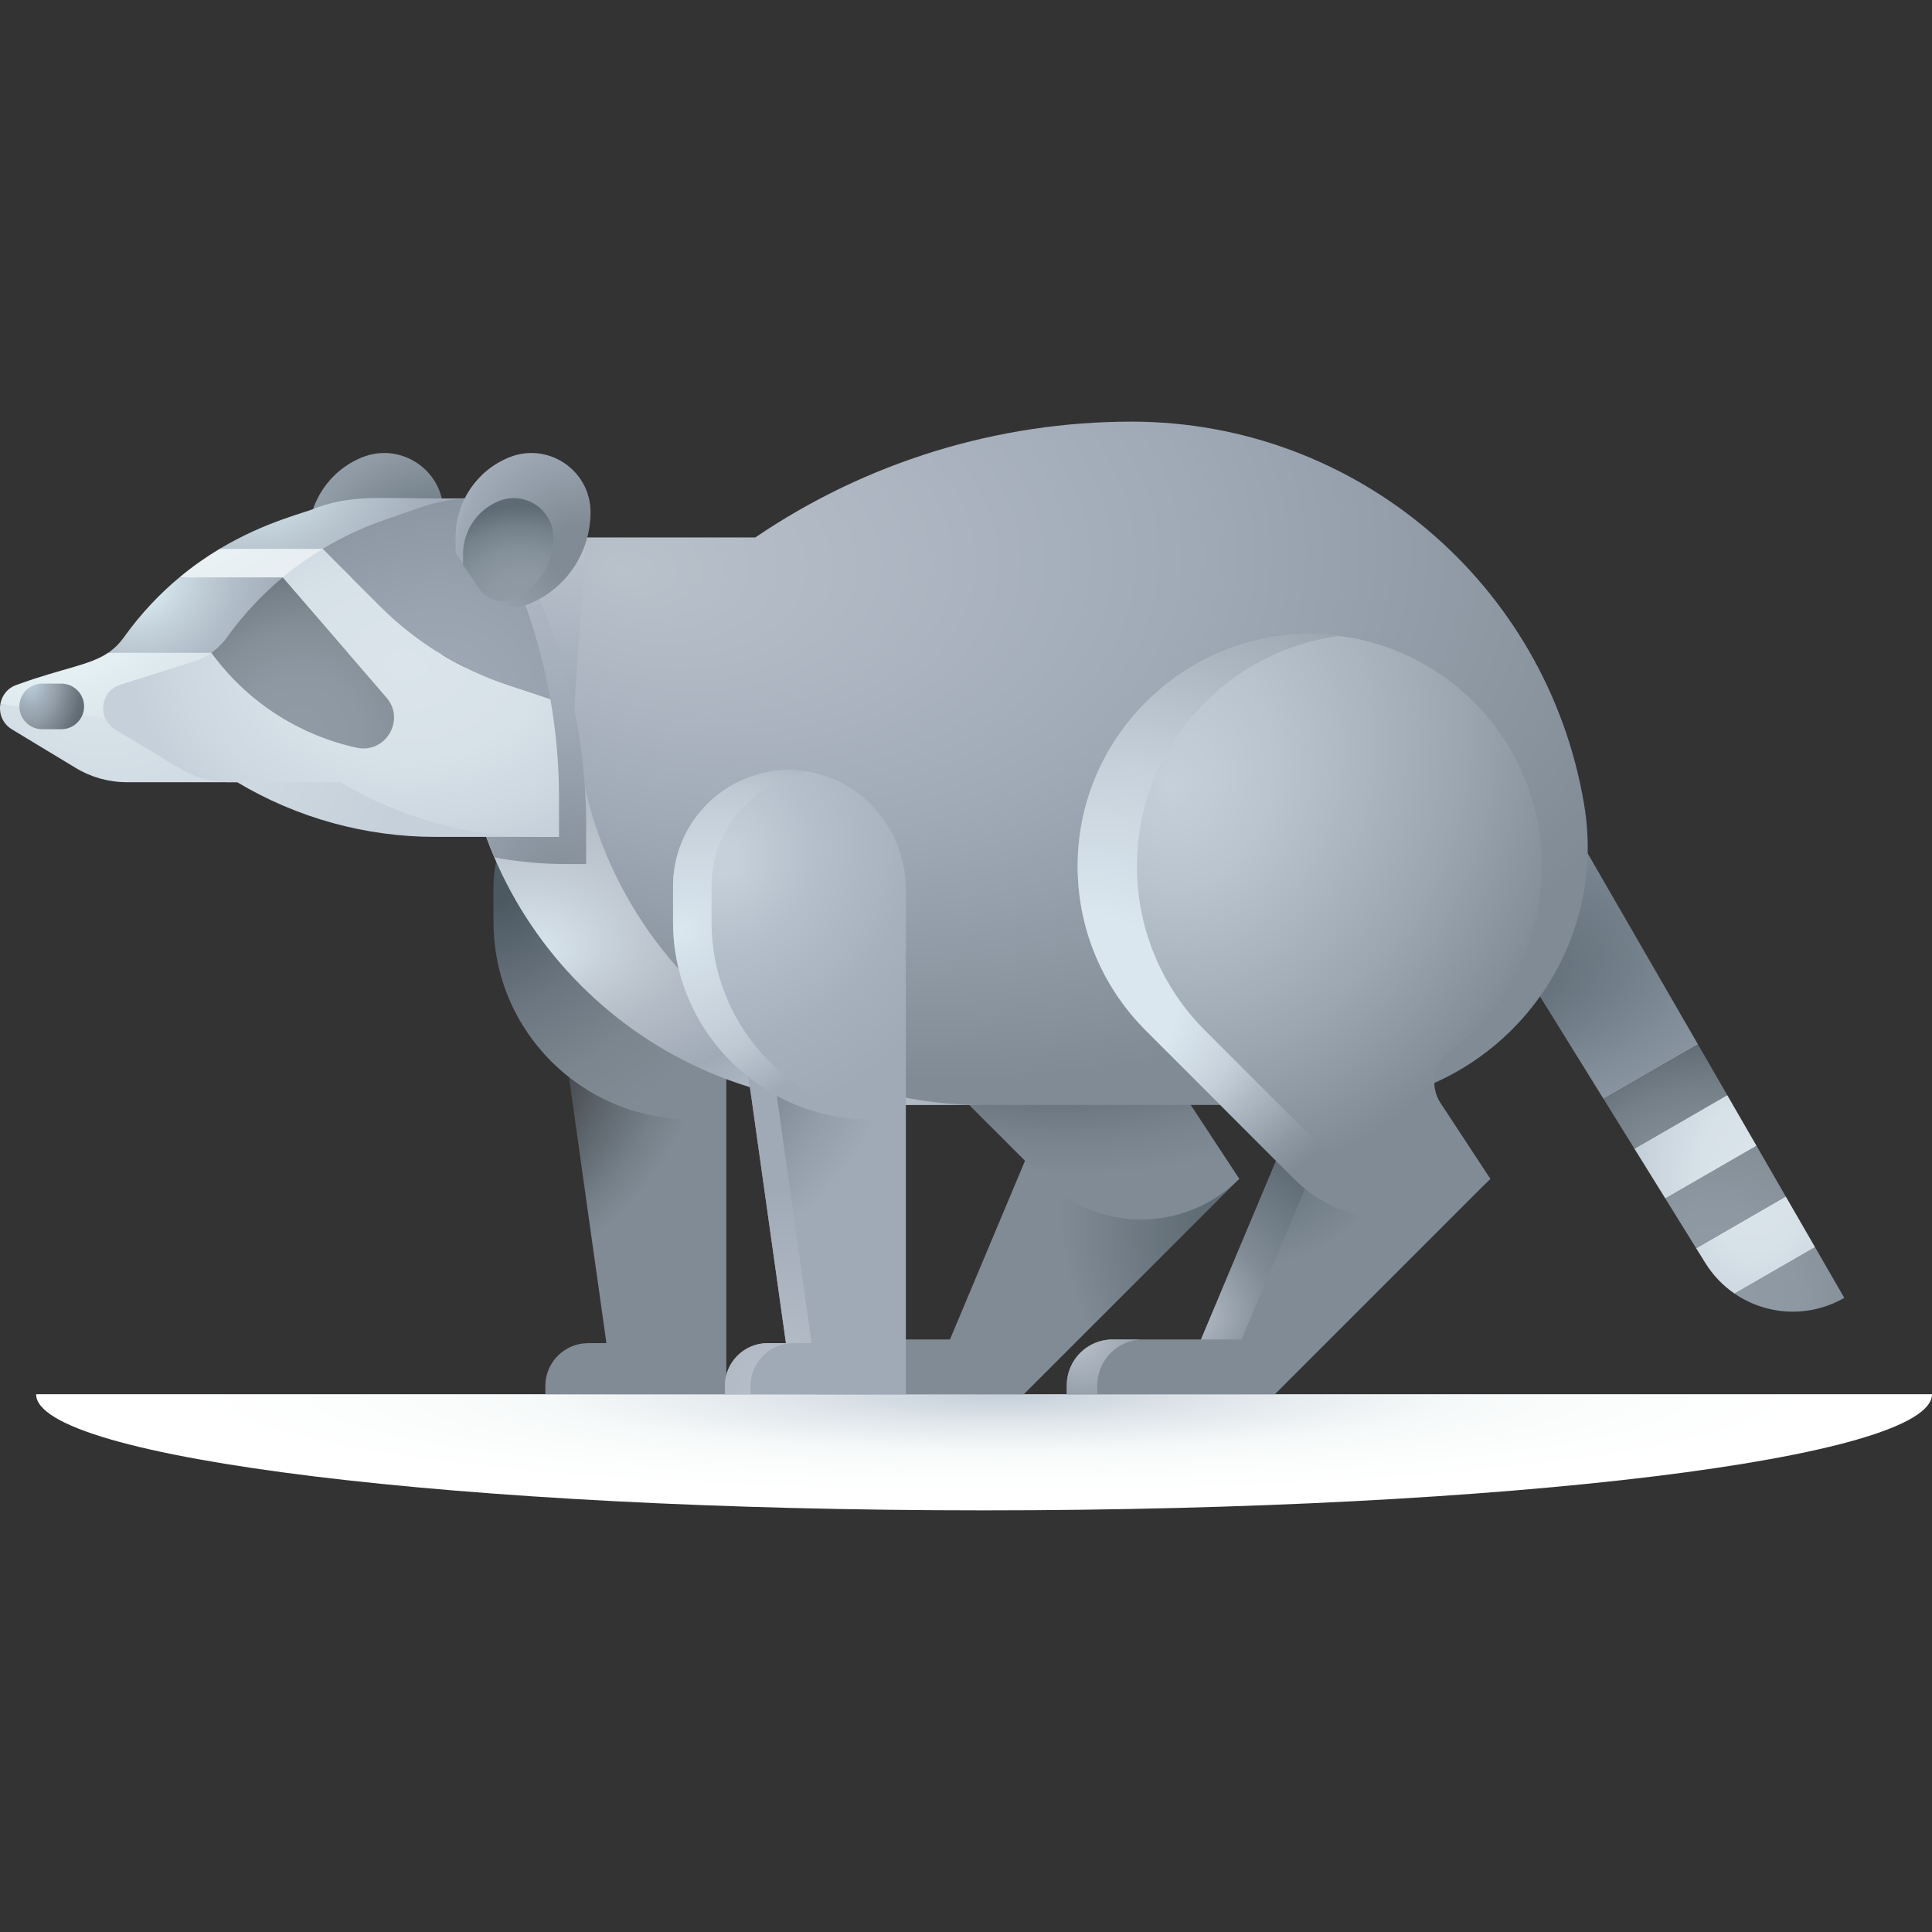 <svg id="Capa_1" enable-background="new 0 0 512 512" height="512" viewBox="0 0 512 512" width="512" xmlns="http://www.w3.org/2000/svg" xmlns:xlink="http://www.w3.org/1999/xlink"><rect x="0" y="0" width="512" height="512" fill="#333333" stroke="none"/><radialGradient id="SVGID_1_" cx="411.954" cy="822.987" gradientTransform="matrix(.931 0 0 .112 -118.375 277.809)" gradientUnits="userSpaceOnUse" r="258.927"><stop offset="0" stop-color="#c6d0da"/><stop offset=".243" stop-color="#e0e6eb"/><stop offset=".496" stop-color="#f6f9f9"/><stop offset=".617" stop-color="#fafcfc"/><stop offset=".898" stop-color="#fff"/></radialGradient><radialGradient id="SVGID_2_" cx="428.646" cy="242.317" fx="392.611" fy="250.691" gradientTransform="matrix(.918 -.396 .266 .616 -29.332 262.765)" gradientUnits="userSpaceOnUse" r="114.459"><stop offset="0" stop-color="#5e6b75"/><stop offset=".422" stop-color="#818d98"/><stop offset=".775" stop-color="#98a2af"/><stop offset="1" stop-color="#a0aab7"/></radialGradient><linearGradient id="lg1"><stop offset="0" stop-color="#909ba5"/><stop offset=".269" stop-color="#8d98a2"/><stop offset=".47" stop-color="#848f98"/><stop offset=".65" stop-color="#747f88"/><stop offset=".816" stop-color="#5d6972"/><stop offset=".91" stop-color="#4d5961"/></linearGradient><radialGradient id="SVGID_3_" cx="454.794" cy="344.207" gradientTransform="matrix(0 -1 .911 0 141.396 799.001)" gradientUnits="userSpaceOnUse" r="86.751" xlink:href="#lg1"/><linearGradient id="lg2"><stop offset="0" stop-color="#dae4ea"/><stop offset=".434" stop-color="#d7e1e8"/><stop offset=".758" stop-color="#cdd7e0"/><stop offset=".91" stop-color="#c6d0da"/></linearGradient><radialGradient id="SVGID_4_" cx="464.892" cy="311.405" gradientTransform="matrix(0 -1 .716 0 241.834 776.297)" gradientUnits="userSpaceOnUse" r="45.842" xlink:href="#lg2"/><radialGradient id="SVGID_5_" cx="350.847" cy="319.945" fx="332.699" fy="322.549" gradientTransform="matrix(.762 -.648 .647 .76 -123.343 304.156)" gradientUnits="userSpaceOnUse" r="75.641"><stop offset="0" stop-color="#4d5961"/><stop offset=".132" stop-color="#556169"/><stop offset=".917" stop-color="#808b95"/></radialGradient><radialGradient id="SVGID_6_" cx="288.796" cy="267.777" fx="271.832" fy="267.233" gradientTransform="matrix(1 -.01 .005 .523 -1.373 130.672)" gradientUnits="userSpaceOnUse" r="95.857"><stop offset=".105" stop-color="#4d5961"/><stop offset=".326" stop-color="#606b74"/><stop offset=".665" stop-color="#77828c"/><stop offset=".875" stop-color="#808b95"/></radialGradient><radialGradient id="SVGID_7_" cx="337.572" cy="286.091" fx="318.064" fy="288.89" gradientTransform="matrix(.762 -.648 .647 .76 -104.603 287.432)" gradientUnits="userSpaceOnUse" r="81.308"><stop offset="0" stop-color="#4d5961"/><stop offset=".039" stop-color="#525e66"/><stop offset=".351" stop-color="#737f88"/><stop offset=".521" stop-color="#808b95"/></radialGradient><radialGradient id="SVGID_8_" cx="321.296" cy="342.495" fx="311.349" fy="343.922" gradientTransform="matrix(.762 -.648 .647 .76 -144.983 290.41)" gradientUnits="userSpaceOnUse" r="41.458"><stop offset="0" stop-color="#b9c1cb"/><stop offset=".098" stop-color="#acb5bf"/><stop offset=".456" stop-color="#808b95"/><stop offset=".95" stop-color="#5e6b75"/></radialGradient><radialGradient id="SVGID_9_" cx="107.943" cy="261.191" fx="98.169" fy="287.101" gradientTransform="matrix(.762 -.648 .647 .76 -143.264 132.614)" gradientUnits="userSpaceOnUse" r="91.284"><stop offset="0"/><stop offset=".255" stop-color="#2d3134"/><stop offset=".54" stop-color="#5a6168"/><stop offset=".756" stop-color="#758089"/><stop offset=".875" stop-color="#808b95"/></radialGradient><radialGradient id="SVGID_10_" cx="-1927.573" cy="225.003" fx="-1942.972" fy="226.806" gradientTransform="matrix(-.787 -.617 -.616 .786 -1256.921 -1141.168)" gradientUnits="userSpaceOnUse" r="83.457"><stop offset=".044" stop-color="#4d5961"/><stop offset=".095" stop-color="#515d66"/><stop offset=".44" stop-color="#6b7680"/><stop offset=".75" stop-color="#7b868f"/><stop offset=".992" stop-color="#808b95"/></radialGradient><radialGradient id="SVGID_11_" cx="229.715" cy="131.482" fx="166.645" fy="170.584" gradientTransform="matrix(.995 .096 -.064 .668 9.531 21.627)" gradientUnits="userSpaceOnUse" r="229.589"><stop offset="0" stop-color="#b9c1cb"/><stop offset=".516" stop-color="#a0aab7"/><stop offset="1" stop-color="#808b95"/></radialGradient><radialGradient id="SVGID_12_" cx="141.345" cy="213.609" fx="145.112" fy="271.819" gradientTransform="matrix(.995 .096 -.064 .668 14.414 57.4)" gradientUnits="userSpaceOnUse" r="180.472"><stop offset="0" stop-color="#dae7ef"/><stop offset=".114" stop-color="#c6d0d9"/><stop offset=".209" stop-color="#b9c1cb"/><stop offset=".255" stop-color="#b3bcc6"/><stop offset=".433" stop-color="#a0aab7"/><stop offset=".553" stop-color="#aeb7c3"/><stop offset=".681" stop-color="#b9c1cb"/><stop offset=".759" stop-color="#b2bac4"/><stop offset=".876" stop-color="#9da6b0"/><stop offset="1" stop-color="#808b95"/></radialGradient><radialGradient id="SVGID_13_" cx="153.507" cy="213" fx="149.325" fy="236.369" gradientTransform="matrix(.995 .096 -.121 1.255 26.497 -69.049)" gradientUnits="userSpaceOnUse" r="73.449"><stop offset="0" stop-color="#808b95"/><stop offset=".225" stop-color="#8f99a5"/><stop offset=".43" stop-color="#a0aab7"/><stop offset=".546" stop-color="#a6afbc"/><stop offset="1" stop-color="#b9c1cb"/></radialGradient><radialGradient id="SVGID_14_" cx="159.764" cy="257.96" fx="149.99" fy="283.87" gradientTransform="matrix(.762 -.648 .647 .76 -128.813 165.43)" gradientUnits="userSpaceOnUse" r="91.284"><stop offset="0" stop-color="#4d5961"/><stop offset=".357" stop-color="#75808a"/><stop offset=".691" stop-color="#949eab"/><stop offset=".875" stop-color="#a0aab7"/></radialGradient><radialGradient id="SVGID_15_" cx="207.836" cy="359.648" fx="197.369" fy="366.925" gradientTransform="matrix(.762 -.648 .647 .76 -183.146 220.979)" gradientUnits="userSpaceOnUse" r="52.596"><stop offset="0" stop-color="#b9c1cb"/><stop offset=".875" stop-color="#a0aab7"/></radialGradient><radialGradient id="SVGID_16_" cx="-1987.268" cy="217.432" fx="-2002.667" fy="219.235" gradientTransform="matrix(-.787 -.617 -.616 .786 -1248.865 -1179.627)" gradientUnits="userSpaceOnUse" r="83.457"><stop offset=".044" stop-color="#c6d0da"/><stop offset=".326" stop-color="#b5bfcb"/><stop offset=".704" stop-color="#a6b0bc"/><stop offset="1" stop-color="#a0aab7"/></radialGradient><radialGradient id="SVGID_17_" cx="183.295" cy="244.891" fx="179.828" fy="244.471" gradientTransform="matrix(.787 -.617 .499 .636 -83.064 202.256)" gradientUnits="userSpaceOnUse" r="66.273"><stop offset="0" stop-color="#dae7ef"/><stop offset=".499" stop-color="#c6d0da"/><stop offset=".638" stop-color="#bec8d2"/><stop offset=".857" stop-color="#a7b1be"/><stop offset=".916" stop-color="#a0aab7"/></radialGradient><radialGradient id="SVGID_18_" cx="329.882" cy="189.355" fx="315.464" fy="208.158" gradientTransform="matrix(.972 .236 -.29 1.194 64.198 -114.515)" gradientUnits="userSpaceOnUse" r="137.124"><stop offset="0" stop-color="#c6d0da"/><stop offset=".175" stop-color="#bac4ce"/><stop offset=".487" stop-color="#9ba6b0"/><stop offset=".72" stop-color="#808b95"/></radialGradient><radialGradient id="SVGID_19_" cx="281.653" cy="214.937" fx="239.359" fy="282.753" gradientTransform="matrix(.787 -.617 .508 .648 -49.146 249.521)" gradientUnits="userSpaceOnUse" r="144.027"><stop offset=".213" stop-color="#dae7ef"/><stop offset=".417" stop-color="#c6d0da"/><stop offset=".557" stop-color="#aeb9c3"/><stop offset=".784" stop-color="#8d98a2"/><stop offset=".907" stop-color="#808b95"/></radialGradient><radialGradient id="SVGID_20_" cx="287.957" cy="351.592" fx="282.456" fy="352.381" gradientTransform="matrix(.762 -.648 .647 .76 -158.822 270.982)" gradientUnits="userSpaceOnUse" r="22.93"><stop offset="0" stop-color="#b9c1cb"/><stop offset=".875" stop-color="#909ba5"/></radialGradient><radialGradient id="SVGID_21_" cx="115.986" cy="154.064" gradientTransform="matrix(-.474 -.88 .908 -.489 31.193 331.503)" gradientUnits="userSpaceOnUse" r="48.508"><stop offset=".153" stop-color="#5e6b75"/><stop offset=".757" stop-color="#909ba5"/><stop offset=".825" stop-color="#919fac"/><stop offset=".922" stop-color="#95acbf"/><stop offset="1" stop-color="#98b9d3"/></radialGradient><radialGradient id="SVGID_22_" cx="21.702" cy="180.565" gradientTransform="matrix(.94 .341 -.244 .673 45.423 51.582)" gradientUnits="userSpaceOnUse" r="98.304"><stop offset=".049" stop-color="#dae4ea"/><stop offset=".162" stop-color="#d7e1e8"/><stop offset=".91" stop-color="#c6d0da"/></radialGradient><radialGradient id="SVGID_23_" cx="18.932" cy="160.484" fx="15.014" fy="154.944" gradientTransform="matrix(.933 -.359 .256 .665 -39.805 60.652)" gradientUnits="userSpaceOnUse" r="48.079"><stop offset=".155" stop-color="#ecf9f9"/><stop offset="1" stop-color="#dae4ea"/></radialGradient><radialGradient id="SVGID_24_" cx="50.146" cy="124.734" fx="45.326" fy="117.918" gradientTransform="matrix(.933 -.359 .256 .665 -28.57 59.875)" gradientUnits="userSpaceOnUse" r="59.154"><stop offset="0" stop-color="#ecf9f9"/><stop offset="1" stop-color="#e7ecf1"/></radialGradient><radialGradient id="SVGID_25_" cx="35.372" cy="153.068" gradientTransform="matrix(1 0 0 .911 0 13.701)" gradientUnits="userSpaceOnUse" r="123.588"><stop offset=".023" stop-color="#e2f4f9"/><stop offset=".025" stop-color="#e1f3f8"/><stop offset=".123" stop-color="#c5d3dc"/><stop offset=".217" stop-color="#b1bdc8"/><stop offset=".305" stop-color="#a4afbb"/><stop offset=".383" stop-color="#a0aab7"/></radialGradient><radialGradient id="SVGID_26_" cx="67.834" cy="120.886" gradientTransform="matrix(1 0 0 .911 0 10.82)" gradientUnits="userSpaceOnUse" r="92.008"><stop offset=".03" stop-color="#e2f4f9"/><stop offset=".105" stop-color="#d6e6ed"/><stop offset=".308" stop-color="#b8c5cf"/><stop offset=".478" stop-color="#a6b1bd"/><stop offset=".593" stop-color="#a0aab7"/></radialGradient><radialGradient id="SVGID_27_" cx="107.477" cy="176.193" gradientTransform="matrix(1 0 0 .716 0 49.986)" gradientUnits="userSpaceOnUse" r="79.317" xlink:href="#lg2"/><radialGradient id="SVGID_28_" cx="78.639" cy="196.175" gradientTransform="matrix(.669 -.743 .676 .61 -106.697 135.033)" gradientUnits="userSpaceOnUse" r="65.768" xlink:href="#lg1"/><radialGradient id="SVGID_29_" cx="115.9" cy="185.159" gradientTransform="matrix(1 0 0 .911 0 16.573)" gradientUnits="userSpaceOnUse" r="81.896"><stop offset="0" stop-color="#a0aab7"/><stop offset=".346" stop-color="#99a3b0"/><stop offset=".857" stop-color="#86919c"/><stop offset="1" stop-color="#808b95"/></radialGradient><radialGradient id="SVGID_30_" cx="152.997" cy="146.364" gradientTransform="matrix(-.474 -.88 .908 -.489 92.749 352.619)" gradientUnits="userSpaceOnUse" r="45.621"><stop offset=".153" stop-color="#808b95"/><stop offset=".682" stop-color="#a0aab7"/><stop offset="1" stop-color="#c1d5e4"/></radialGradient><radialGradient id="SVGID_31_" cx="138.022" cy="161.022" gradientTransform="matrix(1 0 0 .911 0 14.413)" gradientUnits="userSpaceOnUse" r="32.579"><stop offset="0" stop-color="#909ba5"/><stop offset=".303" stop-color="#8d98a2"/><stop offset=".53" stop-color="#838f99"/><stop offset=".732" stop-color="#73808a"/><stop offset=".91" stop-color="#5e6b75"/></radialGradient><radialGradient id="SVGID_32_" cx="-430.514" cy="123.905" gradientTransform="matrix(.527 0 0 .799 235.012 80.936)" gradientUnits="userSpaceOnUse" r="44.043"><stop offset="0" stop-color="#c1d5e4"/><stop offset=".187" stop-color="#a4b2be"/><stop offset=".334" stop-color="#909ba5"/><stop offset=".395" stop-color="#848f99"/><stop offset=".569" stop-color="#66717a"/><stop offset=".718" stop-color="#545f68"/><stop offset=".823" stop-color="#4d5961"/></radialGradient><g><path d="m260.784 400.261c138.743 0 251.216-13.78 251.216-30.778h-502.432c0 16.998 112.473 30.778 251.216 30.778z" fill="url(#SVGID_1_)"/><path d="m420.539 225.786-26.639 15.38 31.063 50.071 25.023-14.447z" fill="url(#SVGID_2_)"/><path d="m457.74 290.221-24.597 14.201-8.18-13.186 25.023-14.447zm31.018 53.724-7.754-13.431-21.323 12.311c8.41 5.759 19.7 6.534 29.077 1.12zm-23.263-40.293-24.172 13.956 8.18 13.186 23.746-13.71z" fill="url(#SVGID_3_)"/><path d="m465.495 303.652-24.172 13.956-8.18-13.186 24.597-14.201zm7.754 13.431-23.746 13.71 2.423 3.906c2.06 3.32 4.72 6.048 7.755 8.126l21.323-12.311z" fill="url(#SVGID_4_)"/><path d="m287.021 270.999-35.272 83.968h-23.426c-6.717 0-12.162 5.445-12.162 12.162v2.354h55.168l57.087-57.087z" fill="url(#SVGID_5_)"/><path d="m342.069 229.557c0-34.464-28.344-62.308-62.993-61.492-32.199.758-58.641 26.701-59.972 58.881-.727 17.58 5.928 33.611 17.12 45.246l-.008.008 40.194 40.194c14.362 14.362 37.647 14.362 52.008 0l-13.185-20.059c-2.919-4.44-1.947-10.419 2.298-13.616 14.902-11.224 24.538-29.067 24.538-49.162z" fill="url(#SVGID_6_)"/><path d="m353.559 270.999-35.272 83.968h-23.426c-6.717 0-12.162 5.445-12.162 12.162v2.354h55.168l57.088-57.087z" fill="url(#SVGID_7_)"/><path d="m329.036 354.967 32.092-76.398-7.569-7.57-35.272 83.968z" fill="url(#SVGID_8_)"/><path d="m147.161 259.74 13.546 96.208h-4.846c-6.263 0-11.34 5.077-11.34 11.34v2.195h47.959v-72.869z" fill="url(#SVGID_9_)"/><path d="m159.576 204.141c17.917-1.179 32.903 13.567 32.903 31.523v60.95h-9.406c-28.878 0-52.287-23.41-52.287-52.287v-9.406c-.001-16.346 12.712-29.722 28.79-30.78z" fill="url(#SVGID_10_)"/><path d="m419.801 213.131c7.026 41.689-25.107 79.69-67.383 79.69h-122.049l-68.737-30.128-36.359-120.255h74.879c29.417-20.002 64.168-30.698 99.74-30.698 59.36-.001 110.044 42.857 119.909 101.391z" fill="url(#SVGID_11_)"/><path d="m152.352 184.804 2.921-42.367h-30l-2.921 42.367c0 59.656 48.361 108.017 108.017 108.017h30c-59.656 0-108.017-48.361-108.017-108.017z" fill="url(#SVGID_12_)"/><path d="m155.34 218.653c0-8.807-.772-17.567-2.291-26.182-2.666-15.119-7.634-29.794-14.776-43.5l-3.405-6.534h-9.595l-2.921 42.367c0 15.056 3.081 29.393 8.646 42.414 6.204 1.165 12.527 1.758 18.89 1.758h5.452z" fill="url(#SVGID_13_)"/><path d="m194.742 259.74 13.546 96.208h-4.847c-6.263 0-11.34 5.077-11.34 11.34v2.195h47.959v-72.869z" fill="url(#SVGID_14_)"/><path d="m210.239 355.948h4.846l-12.666-89.961-7.677-6.246 13.546 96.208h-4.846c-6.263 0-11.34 5.077-11.34 11.34v2.195h6.797v-2.195c0-6.264 5.077-11.341 11.34-11.341z" fill="url(#SVGID_15_)"/><path d="m207.157 204.141c17.917-1.179 32.903 13.567 32.903 31.523v60.95h-9.406c-28.878 0-52.287-23.41-52.287-52.287v-9.406c-.001-16.346 12.713-29.722 28.79-30.78z" fill="url(#SVGID_16_)"/><path d="m188.562 244.327v-9.406c0-15.267 11.093-27.941 25.657-30.409-2.282-.39-4.644-.53-7.063-.371-16.078 1.058-28.791 14.434-28.791 30.779v9.406c0 28.877 23.41 52.287 52.287 52.287h9.406v-.02c-28.51-.423-51.496-23.654-51.496-52.266z" fill="url(#SVGID_17_)"/><path d="m408.606 229.557c0-34.464-28.344-62.308-62.993-61.492-32.199.758-58.641 26.701-59.972 58.881-.727 17.58 5.928 33.611 17.12 45.246l-.008.008 40.194 40.194c14.362 14.362 37.647 14.362 52.008 0l-13.185-20.059c-2.919-4.44-1.946-10.419 2.298-13.616 14.902-11.224 24.538-29.067 24.538-49.162z" fill="url(#SVGID_18_)"/><path d="m358.656 312.395-40.194-40.194.008-.008c-11.192-11.635-17.847-27.666-17.12-45.246 1.242-30.035 24.36-54.637 53.616-58.399-3.054-.39-6.177-.557-9.354-.482-32.199.758-58.641 26.701-59.972 58.881-.727 17.58 5.928 33.611 17.12 45.246l-.008.008 40.194 40.194c9.191 9.191 22.037 12.5 33.859 9.927-6.651-1.447-12.978-4.756-18.149-9.927z" fill="url(#SVGID_19_)"/><path d="m302.968 354.967h-8.107c-6.717 0-12.162 5.445-12.162 12.162v2.354h8.107v-2.354c0-6.717 5.445-12.162 12.162-12.162z" fill="url(#SVGID_20_)"/><path d="m81.749 146.492v-4.227c0-9.251 5.61-17.578 14.184-21.053 10.31-4.179 21.572 3.409 21.572 14.533 0 10.484-6.23 19.965-15.854 24.125l-8.403 3.633z" fill="url(#SVGID_21_)"/><path d="m102.481 179.794c-.144-.058-.289-.116-.433-.174.144.058.288.116.433.174z" fill="none"/><path d="m3.158 193.285 16.923 10.24c4.074 2.465 8.744 3.768 13.505 3.768h29.265c15.875 9.484 34.021 14.491 52.513 14.491h32.783l-27.331-10.322c0-8.358-.696-16.673-2.065-24.863h-118.659c-.412 2.47.553 5.165 3.066 6.686z" fill="url(#SVGID_22_)"/><path d="m4.575 181.442c-2.568.811-4.105 2.889-4.483 5.156l118.659 15.682c-.074-1.456-.149-16.562-.226-17.002-.728-4.128-1.628-14.558-2.697-27.956l-87.178 15.682c-5.005 3.374-11.992 4.031-24.075 8.438zm97.906-1.648c-.144-.058-.289-.116-.433-.174.144.058.288.116.433.174z" fill="url(#SVGID_23_)"/><path d="m121.96 138.708-63.758 6.748c-3.468 2.079-7.066 4.566-10.659 7.561l72.155 6.748z" fill="url(#SVGID_24_)"/><path d="m119.698 153.017h-72.155c-5.043 4.204-10.074 9.405-14.716 15.873-1.264 1.761-2.625 3.068-4.177 4.114h87.178c-.323-1.224-.66-2.444-1.014-3.659z" fill="url(#SVGID_25_)"/><path d="m125.985 132.001c-23.808.532-30.668-1.443-41.873 2.46-2.889 1.39-13.574 3.601-25.91 10.995h63.758z" fill="url(#SVGID_26_)"/><path d="m134.573 181.531c-12.773-4.242-24.38-11.406-33.897-20.924l-15.152-15.152c-3.723 2.249-7.269 4.777-10.606 7.561l27.494 31.846c5.116 5.926-.255 14.954-7.904 13.285-14.9-3.25-28.169-11.668-37.457-23.763l-1.061-1.381c-1.434 1.001-3.021 1.787-4.71 2.32l-19.374 6.118c-5.369 1.695-6.234 8.928-1.417 11.842l16.924 10.24c4.074 2.465 8.744 3.768 13.505 3.768h29.265c15.874 9.484 34.021 14.491 52.513 14.491h5.452v-10.322c0-8.807-.772-17.567-2.291-26.182z" fill="url(#SVGID_27_)"/><path d="m94.509 198.148c7.649 1.668 13.02-7.359 7.904-13.285l-27.494-31.846c-5.539 4.621-10.506 9.946-14.759 15.873-1.154 1.608-2.566 2.995-4.168 4.114l1.061 1.381c9.287 12.095 22.556 20.513 37.456 23.763z" fill="url(#SVGID_28_)"/><path d="m125.985 132.001c-4.951 0-9.866.832-14.541 2.461l-9.769 3.403c-5.663 1.973-11.072 4.523-16.151 7.591l15.152 15.152c9.517 9.517 21.124 16.682 33.897 20.924l11.283 3.747c-2.666-15.119-7.634-29.794-14.776-43.5z" fill="url(#SVGID_29_)"/><path d="m120.741 146.492v-4.227c0-9.251 5.61-17.578 14.184-21.053 10.31-4.179 21.572 3.409 21.572 14.533 0 10.484-6.23 19.965-15.854 24.125-4.874 2.107-10.557.447-13.53-3.952z" fill="url(#SVGID_30_)"/><path d="m122.709 149.715v-2.832c0-6.197 3.758-11.775 9.501-14.103 6.906-2.799 14.45 2.283 14.45 9.736 0 7.023-4.174 13.374-10.62 16.161-3.265 1.411-7.072.299-9.063-2.647z" fill="url(#SVGID_31_)"/><path d="m16.239 193.249h-5.056c-3.337 0-6.042-2.705-6.042-6.042 0-3.337 2.705-6.042 6.042-6.042h5.056c3.337 0 6.042 2.705 6.042 6.042 0 3.337-2.705 6.042-6.042 6.042z" fill="url(#SVGID_32_)"/></g></svg>